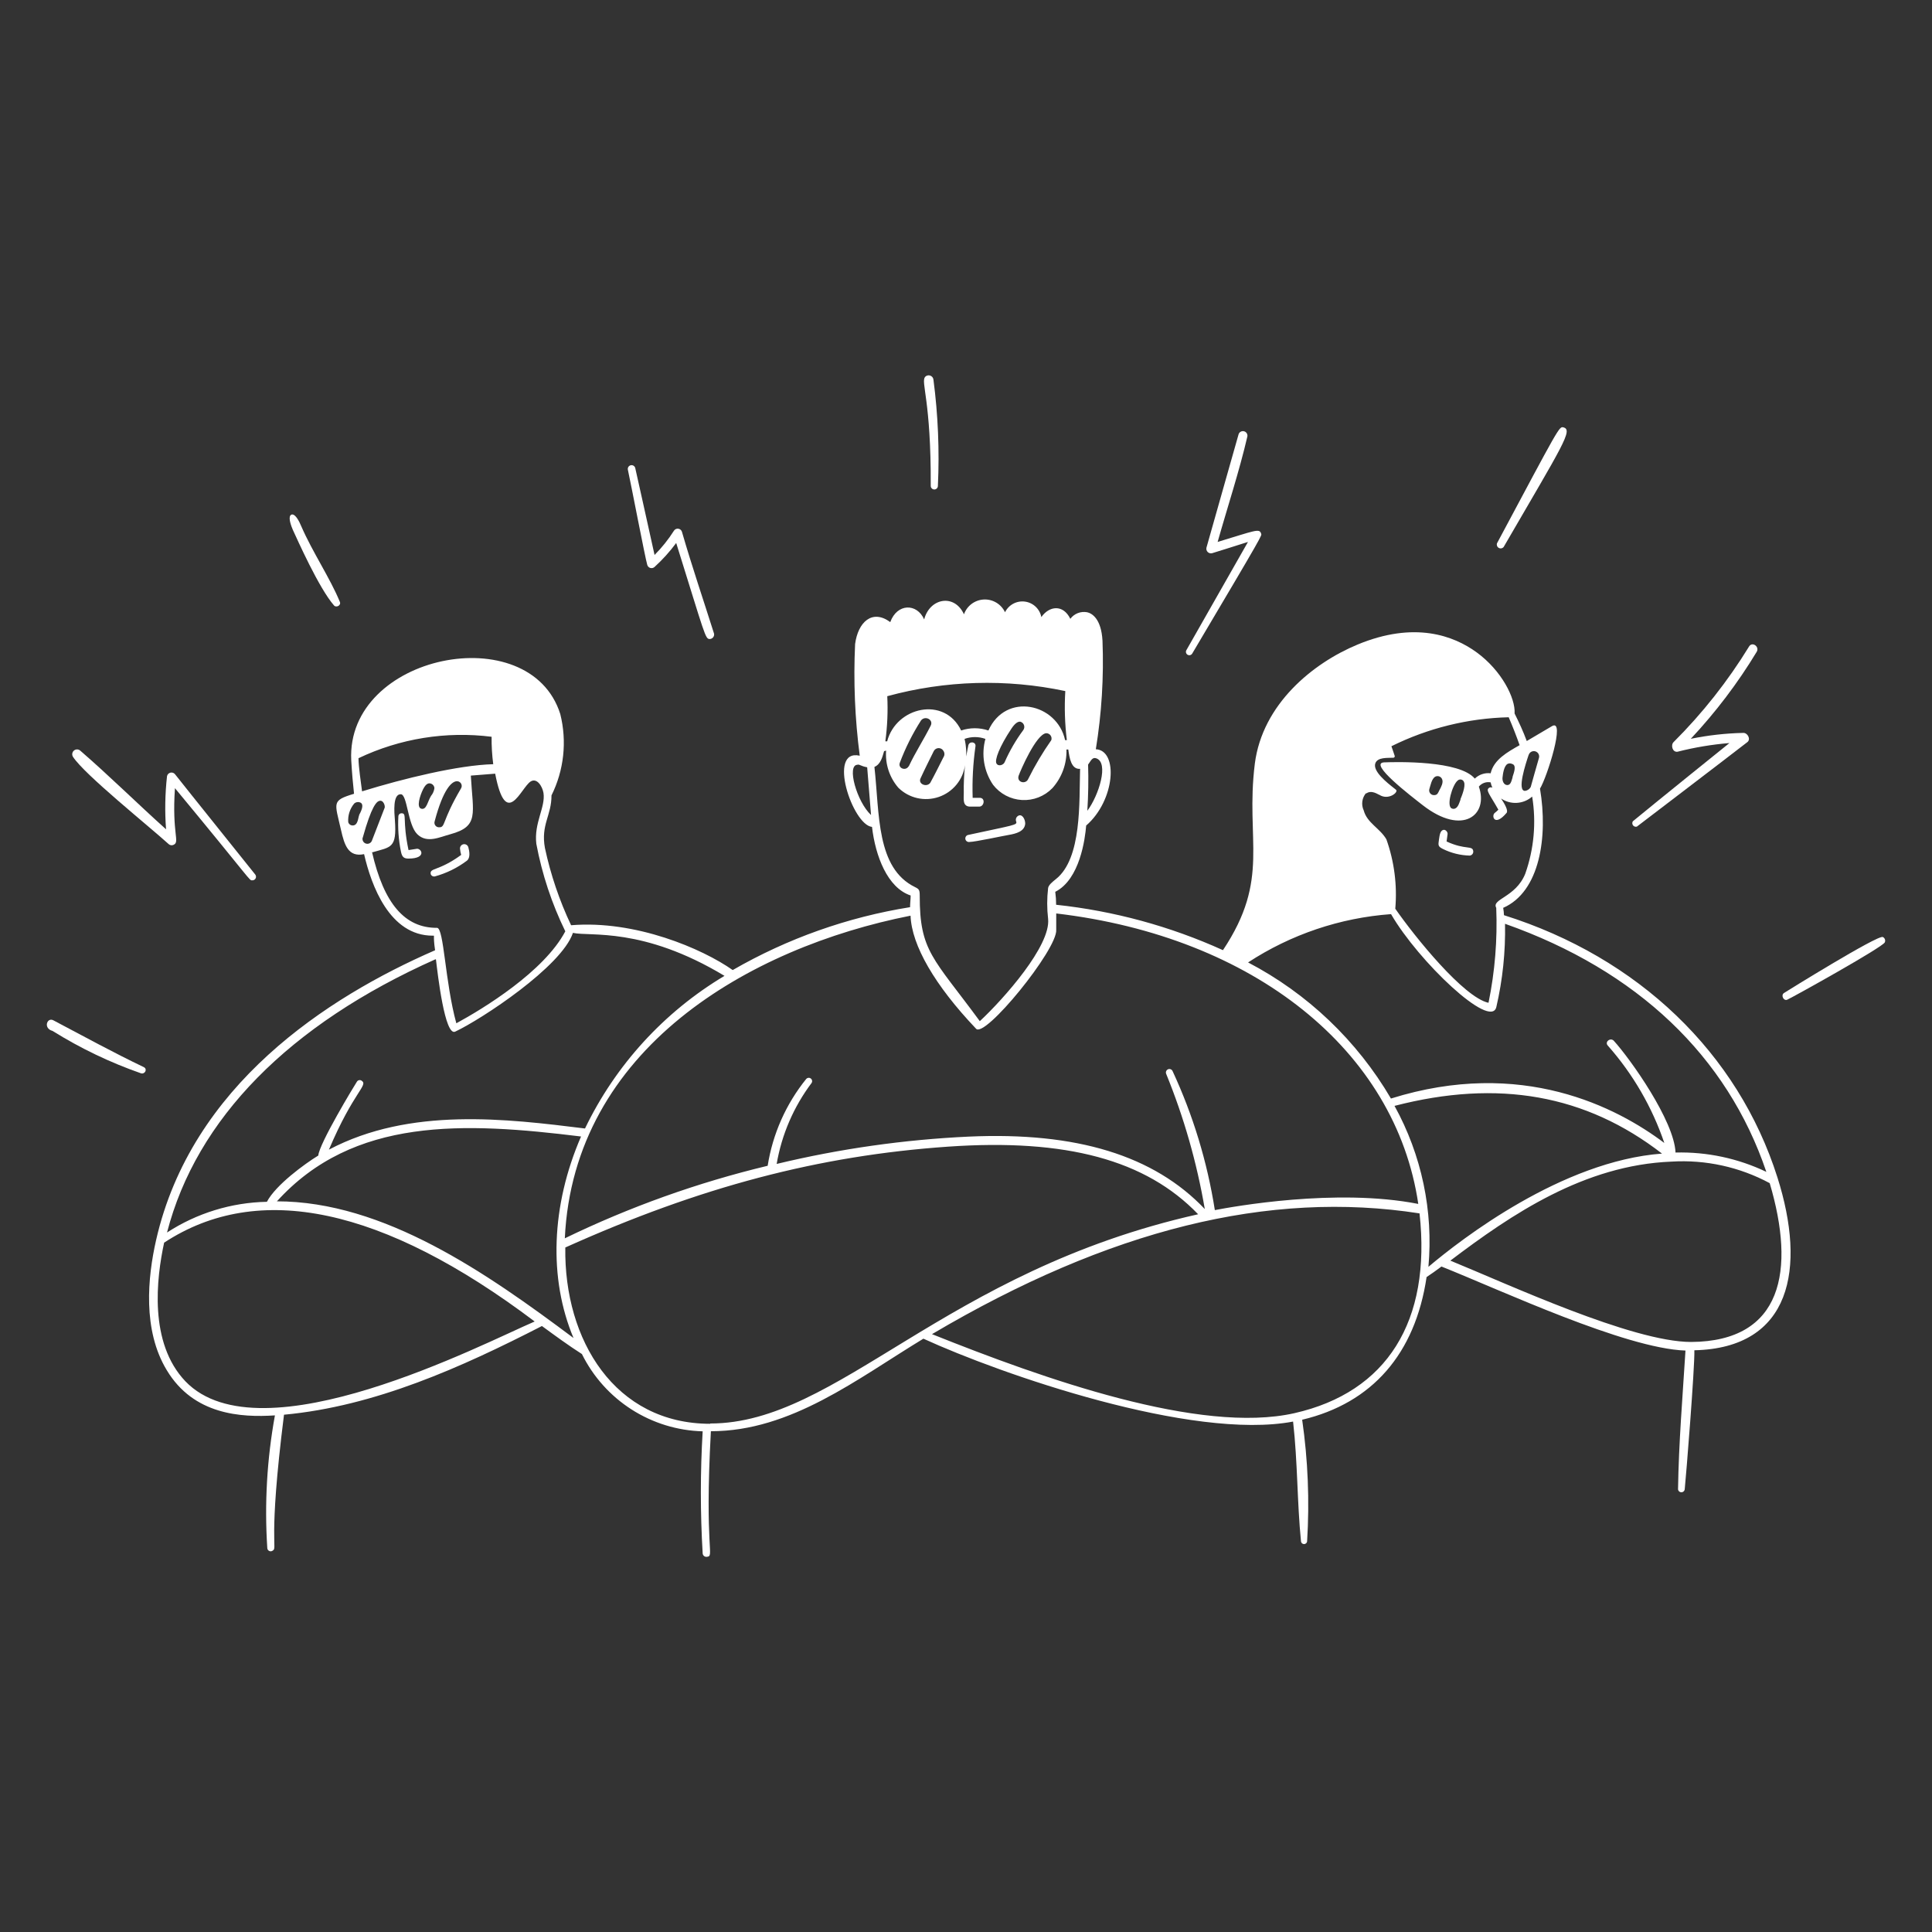 <svg width="633" height="633" viewBox="0 0 633 633" fill="none" xmlns="http://www.w3.org/2000/svg">
    <rect x="0" y="0" width="633" height="633" fill="#333333" stroke="none"/>
    <path
        d="M472.788 278.172C475.519 279.518 478.511 280.253 481.555 280.324C481.726 280.305 481.891 280.251 482.041 280.167C482.191 280.083 482.323 279.97 482.429 279.835C482.535 279.699 482.613 279.544 482.659 279.378C482.704 279.212 482.716 279.039 482.694 278.868C482.441 276.875 480.194 278.584 473.959 275.703L474.275 273.361C474.433 272.697 473.642 271.621 472.788 271.937C471.933 272.254 471.712 273.266 471.458 275.102C471.205 276.938 471.079 277.318 472.788 278.172ZM142.425 287.161C146.234 286.125 149.81 284.374 152.964 282.002C154.199 281.052 153.787 278.837 153.439 277.571C153.34 277.242 153.123 276.962 152.83 276.784C152.537 276.605 152.189 276.541 151.851 276.604C151.514 276.667 151.212 276.852 151.003 277.124C150.793 277.396 150.692 277.735 150.717 278.077C150.777 278.763 150.905 279.442 151.097 280.103C143.596 285.578 140.684 284.217 141.127 286.433C141.226 286.686 141.409 286.897 141.646 287.029C141.882 287.162 142.158 287.209 142.425 287.161ZM133.816 281.306C140.146 281.306 137.994 277.571 136.285 278.141L133.848 278.52C131.759 268.614 133.436 266.525 131.632 266.462C131.36 266.444 131.092 266.534 130.885 266.711C130.678 266.888 130.549 267.14 130.525 267.411C130.301 271.325 130.588 275.251 131.379 279.09C131.727 280.799 132.36 281.306 133.816 281.306ZM317.608 275.862C319.412 275.862 328.907 273.804 330.521 273.551C332.895 273.14 335.711 272.412 335.901 269.848C335.901 268.266 334.762 266.43 333.464 267.38C333.194 267.569 332.995 267.843 332.898 268.158C332.8 268.473 332.81 268.812 332.926 269.12C333.401 270.355 332.388 270.26 317.101 273.583C316.82 273.67 316.582 273.859 316.435 274.114C316.287 274.368 316.24 274.669 316.304 274.956C316.368 275.243 316.537 275.496 316.779 275.663C317.02 275.831 317.316 275.902 317.608 275.862ZM109.446 198.383C110.142 199.174 111.851 198.383 111.345 197.18C108.18 189.457 102.356 180.848 98.685 172.366C98.115 171.005 96.976 168.695 95.868 168.568C95.729 168.549 95.588 168.568 95.459 168.624C95.331 168.68 95.22 168.77 95.14 168.885C94.444 169.834 95.456 172.461 95.931 173.569C97.387 176.702 104.445 192.654 109.446 198.383ZM212.055 185.026C212.114 185.273 212.237 185.501 212.412 185.685C212.586 185.87 212.806 186.006 213.049 186.08C213.292 186.154 213.55 186.162 213.798 186.105C214.046 186.048 214.274 185.927 214.46 185.754C217.073 183.375 219.448 180.746 221.55 177.905C231.045 208.289 231.045 209.365 232.533 209.365C232.746 209.359 232.955 209.307 233.147 209.213C233.338 209.119 233.507 208.985 233.642 208.82C233.777 208.655 233.875 208.463 233.93 208.256C233.984 208.05 233.993 207.835 233.957 207.624C230.412 196.42 226.677 185.469 223.449 174.297C223.377 174.019 223.224 173.769 223.01 173.578C222.796 173.387 222.53 173.263 222.246 173.223C221.962 173.182 221.672 173.226 221.413 173.35C221.154 173.473 220.938 173.671 220.79 173.917C218.973 176.776 216.85 179.429 214.46 181.83C212.561 173.157 208.13 153.345 208.13 153.345C208.051 153.026 207.847 152.751 207.566 152.582C207.284 152.413 206.946 152.363 206.627 152.443C206.308 152.522 206.034 152.725 205.865 153.007C205.695 153.289 205.645 153.627 205.725 153.946C206.801 158.852 211.39 182.842 212.055 185.026ZM47.19 349.67C36.999 344.795 27.915 339.795 17.471 334.288C15.445 333.212 14.053 336.915 17.218 337.769C26.336 343.461 36.06 348.121 46.209 351.663C47.475 352.012 48.361 350.366 47.19 349.67ZM55.292 276.59C55.51 276.782 55.781 276.904 56.07 276.937C56.358 276.971 56.65 276.916 56.907 276.78C58.996 275.767 56.305 273.266 57.318 258.233C82.986 289.218 81.562 288.427 82.638 288.427C82.861 288.441 83.083 288.391 83.278 288.282C83.474 288.174 83.634 288.013 83.74 287.816C83.847 287.62 83.895 287.397 83.879 287.175C83.863 286.952 83.784 286.739 83.651 286.559C79.631 281.495 62.034 259.625 57.35 253.675C57.174 253.452 56.937 253.284 56.669 253.191C56.4 253.098 56.11 253.084 55.834 253.151C55.557 253.217 55.306 253.362 55.109 253.567C54.912 253.772 54.778 254.029 54.723 254.308C54.079 260.088 53.974 265.916 54.406 271.716C44.911 263.202 35.828 254.181 26.238 245.889C25.948 245.656 25.584 245.533 25.212 245.541C24.84 245.55 24.483 245.689 24.203 245.934C23.923 246.18 23.739 246.516 23.683 246.884C23.627 247.252 23.702 247.628 23.896 247.946C27.63 253.738 48.709 270.608 55.292 276.59ZM304.948 159.2C304.948 159.51 305.071 159.808 305.291 160.028C305.51 160.248 305.808 160.371 306.119 160.371C306.429 160.371 306.727 160.248 306.947 160.028C307.166 159.808 307.29 159.51 307.29 159.2C307.832 147.575 307.345 135.924 305.834 124.385C305.801 124.08 305.681 123.792 305.488 123.554C305.295 123.317 305.037 123.14 304.745 123.047C304.454 122.953 304.141 122.946 303.846 123.026C303.55 123.106 303.284 123.27 303.08 123.499C301.656 125.334 305.074 131.126 304.948 159.2ZM390.593 214.176C414.678 173.537 413.381 175.563 413.191 174.835C412.653 172.999 411.133 173.885 398.948 177.557C402.113 166.321 406.069 154.326 408.696 142.963C408.751 142.596 408.666 142.221 408.459 141.913C408.251 141.605 407.936 141.386 407.575 141.299C407.214 141.212 406.833 141.263 406.507 141.442C406.182 141.621 405.936 141.915 405.816 142.267C402.24 154.927 398.695 167.302 395.277 179.456C395.222 179.707 395.231 179.968 395.304 180.215C395.378 180.461 395.512 180.685 395.696 180.866C395.879 181.046 396.105 181.177 396.353 181.246C396.601 181.315 396.862 181.319 397.112 181.26C397.112 181.26 405.5 178.665 408.886 177.557L388.662 213.1C388.542 213.354 388.524 213.644 388.61 213.911C388.696 214.178 388.88 214.403 389.125 214.539C389.37 214.676 389.658 214.714 389.93 214.647C390.203 214.579 390.439 214.411 390.593 214.176ZM616.89 307.005C615.244 306.214 584.797 325.141 584.48 325.362C583.373 326.154 584.48 328.116 585.62 327.515C587.456 326.692 616.542 310.518 617.523 308.778C617.598 308.62 617.641 308.449 617.65 308.274C617.659 308.099 617.633 307.925 617.574 307.76C617.515 307.596 617.425 307.444 617.307 307.315C617.19 307.185 617.048 307.08 616.89 307.005ZM536.309 270.829C536.309 270.829 566.82 247.567 572.517 243.136C573.751 242.154 572.517 239.971 571.061 240.129C565.318 240.266 559.599 240.912 553.97 242.06C562.139 233.344 569.374 223.797 575.555 213.575C576.6 211.865 574.068 210.093 573.055 211.834C566.082 223.208 557.784 233.716 548.336 243.136C547.323 244.117 547.956 246.522 549.602 246.301C555.189 244.878 560.884 243.925 566.63 243.452C566.63 243.452 542.449 262.917 534.98 269.089C534.854 269.29 534.793 269.526 534.804 269.763C534.816 270.001 534.899 270.229 535.043 270.418C535.188 270.607 535.386 270.747 535.612 270.821C535.838 270.894 536.081 270.897 536.309 270.829ZM492.664 179.203C512.097 145.717 515.483 140.843 512.224 140.02C510.831 139.672 510.894 139.798 490.48 178C490.384 178.282 490.391 178.588 490.498 178.865C490.606 179.143 490.807 179.373 491.068 179.517C491.328 179.66 491.631 179.707 491.923 179.65C492.215 179.592 492.477 179.434 492.664 179.203Z"
        fill="white" />
    <path
        d="M582.36 385.783C569.447 345.049 536.815 313.715 492.759 299.853C492.729 299.046 492.645 298.242 492.505 297.447C504.532 292.193 507.223 274.121 504.564 258.391C506.875 254.625 513.015 235.255 508.489 237.914L500.228 242.788C499.057 239.623 497.696 236.679 496.24 233.768C496.557 228.704 491.936 219.652 483.802 213.733C476.332 208.289 463.482 203.415 444.746 211.201C430.123 217.278 413.634 230.698 411.133 250.194C407.968 275.514 416.356 287.794 400.689 311.31C383.378 303.472 364.925 298.45 346.029 296.435C346.03 295.016 345.935 293.599 345.744 292.193C353.815 288.111 355.524 274.818 355.872 270.482C365.367 262.253 366.475 245.858 359.037 245.478C360.949 233.733 361.68 221.826 361.221 209.935C360.81 202.561 357.645 200.915 356.189 200.598C355.162 200.404 354.1 200.503 353.126 200.883C352.152 201.264 351.305 201.911 350.682 202.751C348.308 197.908 343.75 198.509 341.187 202.181C340.935 200.878 340.28 199.687 339.315 198.776C338.349 197.866 337.122 197.282 335.806 197.107C334.491 196.932 333.153 197.175 331.983 197.801C330.813 198.428 329.87 199.406 329.286 200.598C328.673 199.292 327.685 198.197 326.447 197.453C325.21 196.71 323.78 196.351 322.338 196.422C320.896 196.493 319.508 196.991 318.35 197.853C317.192 198.715 316.317 199.902 315.835 201.263C312.67 194.395 304.599 195.977 302.795 202.94C300.422 197.592 293.933 197.623 291.686 203.827C285.768 199.459 281.115 203.827 280.166 211.011C279.591 223.228 280.099 235.472 281.685 247.599C270.955 245.193 279.311 270.323 285.704 270.925C286.812 280.42 290.737 290.864 298.364 293.396C298.364 294.662 298.174 295.96 298.174 297.226C277.711 300.494 258.017 307.477 240.065 317.83C230.19 310.867 208.225 301.404 187.115 303.144C183.29 295.063 180.411 286.567 178.537 277.824C177.145 270.197 180.721 267.19 180.69 260.607C184.788 252.349 185.809 242.9 183.57 233.957C173.6 202.307 113.37 214.334 115.079 249.086C115.301 253.042 115.649 256.999 115.997 260.069C108.559 262.316 109.667 262.854 111.724 271.906C112.832 276.843 114.098 280.926 119.289 279.85C121.662 290.136 127.644 306.563 141.76 306.563C142.615 306.563 141.76 306.025 142.551 311.342C107.135 326.755 62.667 355.652 51.146 406.292C48.361 418.509 46.684 435.853 54.659 448.956C63.426 463.547 78.935 464.464 90.076 463.737C87.468 478.065 86.628 492.659 87.575 507.192C87.581 507.395 87.643 507.593 87.753 507.763C87.864 507.933 88.019 508.07 88.202 508.158C88.385 508.247 88.588 508.283 88.79 508.263C88.993 508.243 89.185 508.168 89.348 508.047C91.057 507.034 87.702 505.958 93.051 463.515C122.865 460.761 151.287 447.943 177.556 434.46C181.892 437.625 186.197 440.79 190.659 443.639C194.328 451.057 199.951 457.335 206.922 461.797C213.893 466.258 221.949 468.734 230.222 468.959C229.431 482.282 229.431 495.641 230.222 508.964C230.234 509.125 230.278 509.282 230.352 509.426C230.425 509.57 230.527 509.697 230.651 509.8C230.776 509.904 230.919 509.981 231.074 510.028C231.228 510.074 231.391 510.09 231.551 510.072C234.273 509.819 230.76 508.458 232.912 468.927C259.245 468.927 280.862 451.741 302.542 438.606C328.052 450.285 390.592 472.029 423.667 465.762C425.186 479.245 424.964 492.032 426.262 505.071C426.304 505.305 426.427 505.517 426.609 505.67C426.791 505.822 427.021 505.906 427.259 505.906C427.497 505.906 427.727 505.822 427.909 505.67C428.091 505.517 428.214 505.305 428.256 505.071C429.087 491.748 428.546 478.374 426.642 465.161C449.588 459.717 463.672 443.544 467.407 418.414C468.926 417.401 470.572 416.261 472.281 414.964C491.872 422.781 532.416 441.803 552.229 442.499C551.311 457.217 550.014 472.757 549.792 488.012C549.836 488.27 549.97 488.504 550.17 488.672C550.369 488.841 550.622 488.933 550.884 488.933C551.145 488.933 551.398 488.841 551.598 488.672C551.798 488.504 551.932 488.27 551.976 488.012C552.419 483.803 555.299 447.88 555.141 442.404C586.854 441.676 591.855 415.723 582.36 385.783ZM356.505 250.51C357.36 249.371 357.835 248.042 359.069 248.422C363.5 249.719 359.955 260.733 356.252 265.639C356.569 260.607 356.664 255.511 356.505 250.51ZM280.957 250.51C281.97 250.51 281.843 250.954 284.122 251.397L285.388 267.032C280.704 262.696 277.317 250.574 280.957 250.574V250.51ZM500.861 247.345C500.995 246.901 501.301 246.527 501.71 246.308C502.12 246.088 502.6 246.04 503.045 246.174C503.49 246.309 503.863 246.614 504.083 247.024C504.302 247.433 504.35 247.913 504.216 248.358C503.108 252.283 502.254 255.131 501.526 257.853C501.339 258.192 501.075 258.483 500.757 258.702C500.438 258.922 500.073 259.065 499.69 259.119C496.905 259.214 499.88 250.194 500.861 247.282V247.345ZM447.594 260.005C449.398 258.644 451.582 260.385 451.93 260.417C454.905 262.316 458.26 259.562 457.406 258.771L456.773 258.265C454.431 256.429 449.62 252.631 450.633 250.036C451.392 248.073 454.494 248.358 456.519 248.263C456.591 248.261 456.662 248.243 456.726 248.209C456.789 248.176 456.845 248.128 456.887 248.07C456.93 248.012 456.959 247.946 456.972 247.875C456.985 247.804 456.982 247.731 456.963 247.662C456.646 246.649 456.266 245.636 455.886 244.497C467.847 238.565 480.962 235.324 494.31 235.002C495.67 238.167 496.842 241.174 497.886 244.149C493.93 246.396 489.435 248.865 488.391 253.359C487.451 253.242 486.496 253.338 485.598 253.639C484.699 253.94 483.88 254.44 483.2 255.1C478.231 249.118 457.659 249.624 453.513 249.782C448.164 250.004 462.28 260.797 466.173 263.835C479.244 273.995 487.79 267 484.53 257.727C484.987 257.166 485.587 256.741 486.267 256.495C486.948 256.25 487.682 256.194 488.391 256.334C488.509 256.935 488.7 257.52 488.961 258.075C488.803 257.997 488.63 257.956 488.454 257.956C488.279 257.956 488.105 257.997 487.948 258.075C486.65 258.898 487.948 260.005 490.923 265.291C490.556 265.664 490.165 266.013 489.752 266.335C488.549 267.222 489.594 271.083 493.613 266.335C494.215 265.607 493.075 263.487 491.809 261.62C493.337 262.661 495.168 263.164 497.013 263.049C498.859 262.935 500.613 262.209 502 260.987C503.384 269.484 502.6 278.193 499.722 286.307C496.557 294.061 488.613 294.504 490.227 297.447C490.644 307.882 489.794 318.329 487.695 328.559C479.561 326.787 463.546 306.942 457.152 297.732C457.815 290.036 456.822 282.288 454.241 275.008C452.12 271.336 447.911 269.659 446.803 265.513C446.371 264.588 446.215 263.558 446.356 262.547C446.496 261.536 446.926 260.587 447.594 259.816V260.005ZM495.576 254.72C495.227 255.764 495.006 257.22 493.866 257.22C492.727 257.22 492.157 255.891 492.284 254.752C492.411 253.612 492.727 250.985 493.93 250.289C494.161 250.174 494.416 250.115 494.674 250.115C494.932 250.115 495.186 250.174 495.417 250.289C496.905 250.7 496.114 252.916 495.576 254.53V254.72ZM478.516 261.999C478.168 262.854 477.82 264.405 476.807 264.88C476.63 264.966 476.435 265.011 476.237 265.011C476.04 265.011 475.845 264.966 475.668 264.88C473.769 264.183 475.858 257.125 477.567 255.764C477.716 255.612 477.901 255.501 478.105 255.439C478.308 255.378 478.524 255.369 478.733 255.413C478.941 255.457 479.135 255.553 479.296 255.692C479.457 255.831 479.581 256.008 479.656 256.207C480.32 257.663 478.706 261.335 478.516 261.809V261.999ZM471.585 258.929C471.173 259.752 470.983 260.512 469.907 260.512C469.654 260.529 469.401 260.485 469.169 260.381C468.937 260.278 468.734 260.119 468.578 259.919C468.422 259.72 468.317 259.484 468.273 259.234C468.229 258.984 468.247 258.728 468.325 258.486C468.673 257.442 469.053 255.068 470.319 254.435C470.519 254.342 470.737 254.292 470.958 254.287C471.179 254.281 471.398 254.322 471.603 254.405C471.808 254.488 471.993 254.612 472.148 254.77C472.303 254.927 472.423 255.115 472.503 255.321C472.946 256.366 472.218 257.79 471.585 258.929ZM455.76 299.505C464.748 315.013 488.423 337.485 490.258 329.952C492.329 321.01 493.285 311.846 493.107 302.67C536.467 317.988 565.902 346.062 578.72 383.947C569.442 379.518 559.247 377.349 548.969 377.617C548.526 367.204 534.252 347.075 528.776 341.029C527.669 339.795 525.611 341.378 526.814 342.612C535.023 351.908 541.306 362.741 545.298 374.483C529.789 362.805 498.551 346.505 455.728 359.924C444.619 340.961 428.397 325.507 408.918 315.33C422.935 306.163 439.055 300.717 455.76 299.505ZM290.705 228.102C309.738 222.907 329.736 222.332 349.036 226.425C348.711 231.788 348.881 237.17 349.542 242.503H348.973C346.346 230.413 329.508 226.678 323.843 239.338C320.948 238.356 317.811 238.356 314.917 239.338C309.442 227.944 293.585 231.615 290.673 242.883H290.072C290.737 237.986 290.949 233.038 290.705 228.102ZM333.749 254.15C334.319 252.536 339.446 240.572 342.769 240.224C343.046 240.221 343.319 240.283 343.567 240.406C343.815 240.53 344.029 240.71 344.193 240.933C344.357 241.156 344.466 241.414 344.51 241.687C344.554 241.96 344.532 242.24 344.447 242.503C341.621 246.528 339.103 250.76 336.914 255.163C336.123 257.125 333.021 256.366 333.749 254.15ZM329.16 249.719C328.78 250.669 327.071 251.238 326.47 250.131C325.868 249.023 327.324 244.813 331.439 238.642C332.483 237.091 333.464 236.331 334.319 236.458C334.597 236.537 334.851 236.684 335.06 236.884C335.268 237.084 335.425 237.333 335.515 237.607C335.606 237.882 335.628 238.175 335.579 238.46C335.531 238.745 335.413 239.014 335.237 239.243C332.828 242.498 330.79 246.012 329.16 249.719ZM301.624 254.973C302.985 251.998 304.504 248.991 305.96 246.048C306.116 245.764 306.345 245.527 306.623 245.362C306.902 245.197 307.219 245.11 307.543 245.11C307.867 245.11 308.184 245.197 308.463 245.362C308.741 245.527 308.97 245.764 309.125 246.048C309.324 246.348 309.43 246.7 309.43 247.061C309.43 247.421 309.324 247.773 309.125 248.073C307.733 250.827 306.309 253.707 304.789 256.492C303.587 258.075 300.675 256.872 301.624 254.973ZM297.795 250.985L297.605 251.207C296.624 252.631 294.155 251.713 294.82 249.909C296.647 245.046 298.981 240.389 301.783 236.015C303.144 234.369 305.897 235.793 304.948 237.724C302.7 242.218 299.947 246.428 297.795 250.985ZM286.496 251.27C288.521 250.415 289.091 248.105 289.661 246.111L290.325 245.921C290.159 248.117 290.429 250.324 291.119 252.415C291.809 254.506 292.905 256.44 294.345 258.106C296.052 259.783 298.191 260.952 300.524 261.484C302.857 262.015 305.291 261.888 307.556 261.117C309.821 260.345 311.827 258.96 313.35 257.115C314.873 255.27 315.854 253.038 316.183 250.669C315.856 253.717 315.719 256.782 315.772 259.847C315.772 261.746 315.329 264.12 317.671 264.278H320.836C322.482 264.278 322.925 261.43 321.026 261.398H318.684C318.499 255.759 318.806 250.114 319.602 244.529C319.823 242.978 317.576 242.756 317.259 244.212C315.867 251.017 317.259 247.124 316.025 242.092C318.235 241.299 320.652 241.299 322.861 242.092C322.165 244.629 322.027 247.288 322.459 249.883C322.891 252.479 323.881 254.95 325.362 257.125C326.49 258.586 327.918 259.788 329.551 260.649C331.184 261.51 332.983 262.009 334.826 262.115C336.668 262.22 338.512 261.927 340.232 261.258C341.952 260.588 343.508 259.556 344.795 258.233C347.904 254.763 349.559 250.23 349.416 245.573H350.017C350.397 248.327 350.967 252.125 353.878 251.903C353.562 262.727 354.511 281.274 345.934 288.047C344.827 288.934 343.561 289.946 343.402 290.959C343.006 294.313 343.006 297.702 343.402 301.055C344.32 309.823 328.97 327.167 321.026 334.573C305.707 313.747 301.308 311.69 301.339 293.428C301.339 291.592 301.118 291.307 299.852 290.674C287.034 284.471 288.205 266.589 286.496 251.27ZM298.333 300.011C298.681 309.728 306.309 322.862 319.76 337.01C322.482 340.555 346.536 311.025 346.061 304.632V299.283C410.848 306.911 457.279 344.194 464.685 394.455C437.783 389.169 403.791 395.372 398.03 396.48C395.56 380.74 390.905 365.421 384.199 350.968C384.086 350.686 383.865 350.462 383.586 350.343C383.308 350.224 382.993 350.221 382.712 350.335C382.43 350.448 382.206 350.668 382.087 350.947C381.968 351.226 381.965 351.541 382.079 351.822C387.898 366.088 392.143 380.945 394.739 396.132C378.091 378.598 352.771 370.812 317.481 372.395C296.24 373.379 275.14 376.378 254.466 381.352C256.12 371.7 260.059 362.584 265.955 354.766C266.084 354.53 266.123 354.255 266.065 353.993C266.006 353.73 265.855 353.498 265.638 353.339C265.421 353.18 265.154 353.106 264.886 353.13C264.618 353.153 264.368 353.274 264.182 353.468C257.532 361.685 253.165 371.51 251.522 381.953C228.576 387.457 206.291 395.427 185.057 405.722C187.969 343.72 245.287 310.487 298.333 300.011ZM161.067 241.395C161.034 244.4 161.214 247.404 161.605 250.384C150.211 250.669 132.107 255.1 118.624 259.277C118.276 256.492 117.485 251.428 117.453 248.422C131.019 241.956 146.156 239.517 161.067 241.395ZM151.002 258.391C144.672 269.152 146.033 271.051 143.912 271.051C143.674 271.066 143.437 271.023 143.219 270.926C143.001 270.83 142.809 270.682 142.66 270.496C142.511 270.31 142.409 270.09 142.363 269.857C142.316 269.623 142.327 269.381 142.393 269.152C145.273 258.265 148.027 256.239 149.419 255.986C149.723 255.924 150.038 255.955 150.324 256.074C150.61 256.192 150.854 256.394 151.025 256.653C151.195 256.912 151.284 257.216 151.28 257.526C151.276 257.835 151.179 258.137 151.002 258.391ZM141.222 260.765C140.051 262.696 139.766 265.386 138.057 264.974C136.348 264.563 137.582 260.702 138.595 258.644C139.608 256.587 140.494 256.556 141.096 256.714C141.434 256.806 141.736 257.002 141.957 257.275C142.179 257.547 142.309 257.882 142.33 258.233C142.206 259.164 141.822 260.042 141.222 260.765ZM117.675 267.095C117.326 267.918 117.295 270.45 115.586 270.45C115.253 270.463 114.926 270.364 114.656 270.169C114.386 269.974 114.19 269.694 114.098 269.374C113.931 267.16 114.635 264.968 116.06 263.265C116.354 263.003 116.724 262.84 117.116 262.8C117.509 262.76 117.903 262.845 118.244 263.044C119.004 263.55 118.846 264.88 117.675 267V267.095ZM118.846 274.469C121.726 264.12 123.372 262.601 124.353 262.379C124.554 262.333 124.765 262.344 124.961 262.411C125.157 262.478 125.33 262.598 125.46 262.759C125.891 263.258 126.107 263.906 126.062 264.563L121.884 275.356C121.754 275.759 121.469 276.093 121.092 276.286C120.715 276.479 120.277 276.514 119.874 276.384C119.471 276.254 119.137 275.969 118.944 275.592C118.751 275.216 118.715 274.777 118.846 274.375V274.469ZM122.011 279.249C128.087 277.476 130.05 277.983 129.385 268.741C129.164 266.114 128.657 260.132 131.316 260.227C133.468 260.227 133.531 270.228 136.728 273.33C139.925 276.432 144.071 274.248 147.552 273.33C157.047 270.735 154.958 266.684 154.262 254.119L162.238 253.486C165.814 272.032 170.625 258.138 173.853 256.049C175.911 254.752 177.683 257.6 178.063 259.784C178.791 264.468 174.898 269.595 175.721 276.463C177.586 286.404 180.779 296.049 185.216 305.138C178.284 318.305 158.376 330.458 149.514 335.269C145.78 321.723 145.463 303.936 143.184 303.999C132.677 304.062 125.777 296.118 121.884 279.154L122.011 279.249ZM142.836 314.38C143.406 319.159 145.748 339.7 149.166 337.991C157.775 333.94 183.981 316.722 187.716 305.645C193.255 306.911 210.536 303.556 237.375 319.729C217.569 331.559 201.677 348.948 191.672 369.736C166.067 366.571 134.386 362.615 107.768 376.667C115.902 357.487 120.776 355.588 118.466 354.069C118.346 353.987 118.211 353.931 118.069 353.902C117.927 353.874 117.781 353.874 117.639 353.904C117.497 353.934 117.362 353.991 117.244 354.074C117.125 354.157 117.024 354.263 116.947 354.386C116.124 355.62 104.571 374.705 104.287 378.598C99.824 381.32 90.297 388.283 87.449 393.758C75.813 393.985 64.475 397.472 54.723 403.823C64.344 366.571 94.76 335.649 142.71 314.285L142.836 314.38ZM60.768 452.596C48.678 439.936 51.273 418.762 53.773 407.146C84.664 386.859 125.492 395.531 175.183 432.973C158.471 440.126 85.455 478.201 60.768 452.596ZM90.645 393.695C115.776 365.875 152.11 367.647 190.375 372.363C180.563 394.993 179.709 418.888 187.906 438.385C159.421 417.053 125.777 393.6 90.645 393.6V393.695ZM232.691 466.49C201.515 466.49 184.773 439.113 185.216 408.729C229.526 388.821 268.234 378.63 310.645 375.686C349.384 372.996 375.464 380.054 392.555 397.841C309.062 416.546 274.595 466.395 232.691 466.395V466.49ZM424.11 463.009C393.124 470.003 341.82 451.709 305.359 437.119C363.468 402.81 415.754 389.865 465.097 397.556C468.99 432.909 454.431 456.14 424.11 463.009ZM468.008 415.09C469.651 396.789 465.782 378.415 456.899 362.33C490.891 353.531 519.598 358.658 544.538 377.965C511.78 380.402 478.769 405.975 467.977 415.09H468.008ZM554.096 439.682C534.727 439.682 493.961 420.692 475.193 413.033C495.259 397.841 519.028 381.731 547.64 380.592C558.817 379.902 569.965 382.346 579.828 387.65C588.31 416.262 584.069 439.493 554.065 439.682H554.096Z"
        fill="white" />
</svg>
